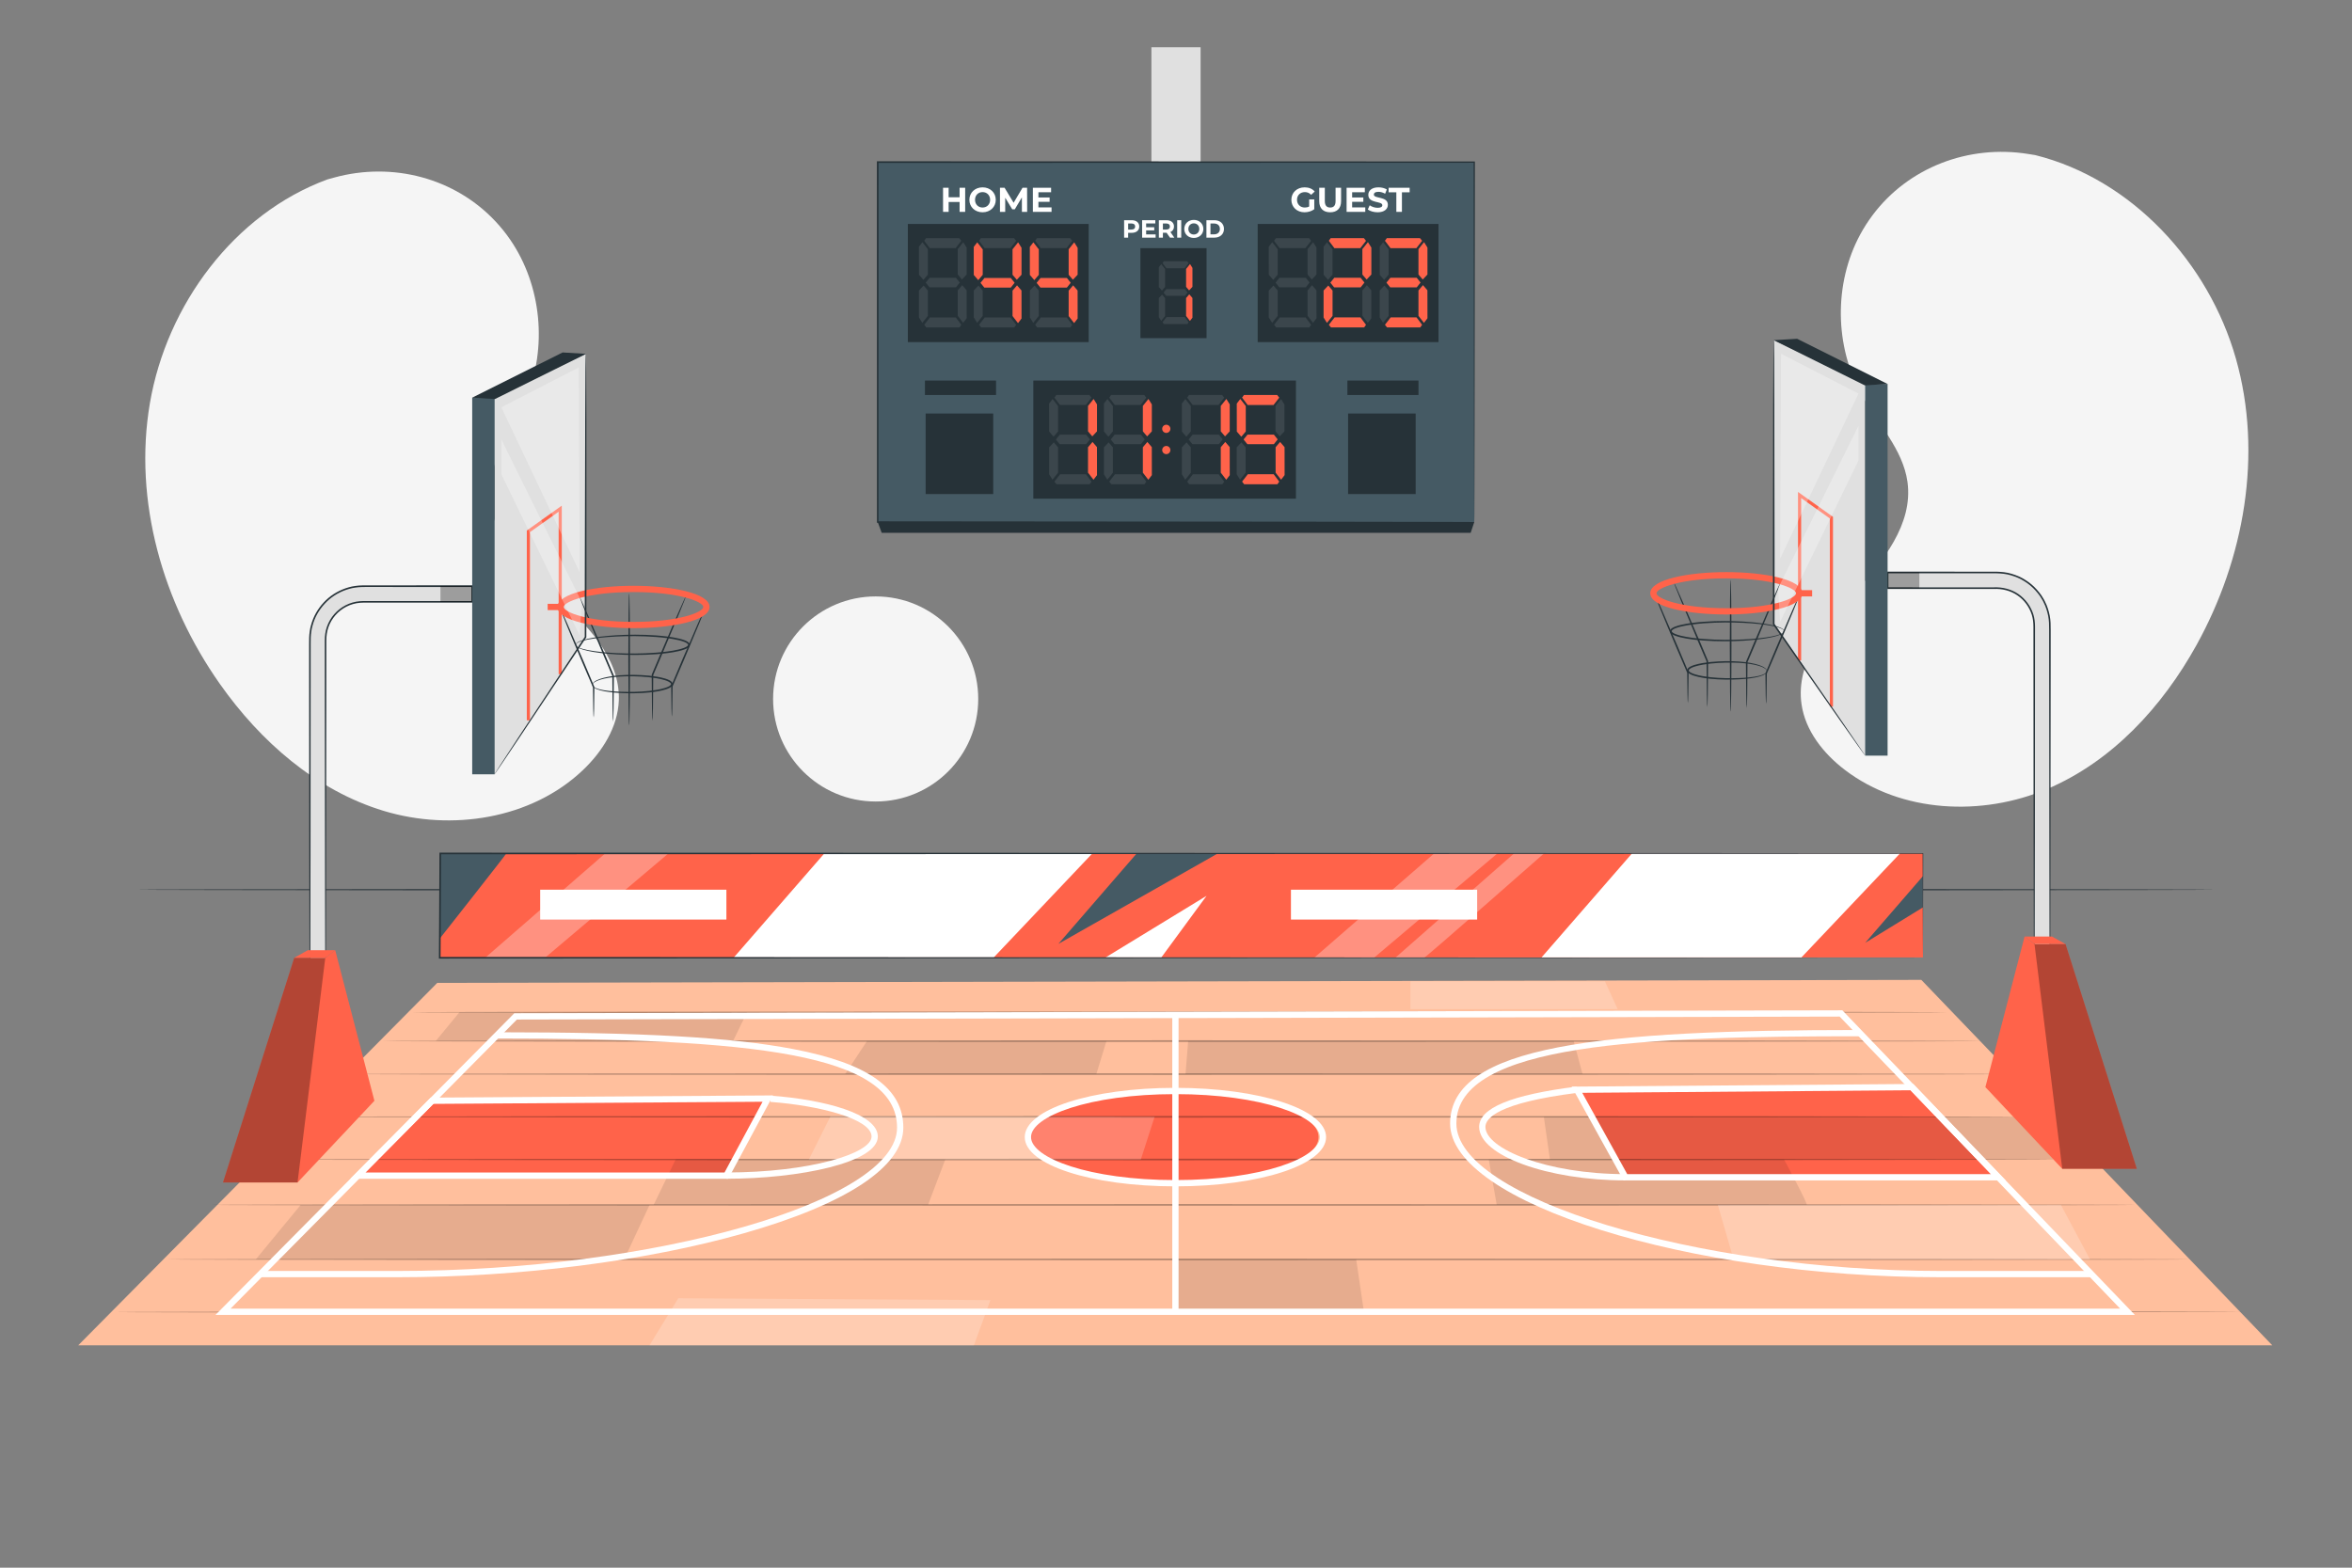 <svg xmlns="http://www.w3.org/2000/svg" viewBox="0 0 750 500"><rect x="0" y="0" width="750" height="500" fill="#808080" stroke="none"/><g id="freepik--background-simple--inject-79"><path d="M104.435,57.215l2.202-.602c18.563-5.073,38.486,.146,51.47,14.111,1.669,1.795,3.209,3.711,4.599,5.738,10.01,14.591,11.937,34.444,4.938,50.9-4.116,9.678-11.177,18.619-11.504,29.087-.425,13.624,10.524,24.442,20.634,33.444,10.11,9.001,21.039,19.855,20.555,33.478-.303,8.532-5.262,16.374-11.49,22.283-16.488,15.643-41.927,19.493-63.464,12.979-21.537-6.514-39.346-22.149-52.269-40.512-18.105-25.724-27.646-58.287-22.302-89.549,5.344-31.262,26.817-60.403,56.629-71.356Z" style="fill:#f5f5f5;"></path><path d="M649.015,49.472l-2.254-.362c-19-3.053-38.248,4.272-49.66,19.548-1.467,1.964-2.793,4.034-3.958,6.198-8.388,15.58-8.175,35.525,.547,51.136,5.13,9.181,13.109,17.313,14.556,27.686,1.883,13.5-7.843,25.43-16.93,35.463-9.087,10.033-18.789,21.997-16.847,35.489,1.216,8.45,6.987,15.715,13.813,20.922,18.07,13.785,43.775,14.885,64.489,6.099,20.714-8.786,36.744-26.24,47.624-45.883,15.242-27.517,21.237-60.915,12.572-91.424s-33.139-57.179-63.953-64.872Z" style="fill:#f5f5f5;"></path><circle cx="279.229" cy="222.928" r="32.705" style="fill:#f5f5f5;"></circle></g><g id="freepik--Floor--inject-79"><path d="M706.66,283.761c0,.144-148.501,.26-331.644,.26-183.206,0-331.675-.117-331.675-.26s148.469-.26,331.675-.26c183.143,0,331.644,.117,331.644,.26Z" style="fill:#263238;"></path></g><g id="freepik--Fence--inject-79"><g><rect x="140.222" y="272.204" width="472.962" height="33.16" style="fill:#FF634A;"></rect><rect x="172.253" y="283.761" width="59.379" height="9.521" style="fill:#fff;"></rect><rect x="411.652" y="283.761" width="59.379" height="9.521" style="fill:#fff;"></rect><polygon points="262.857 272.204 234.012 305.365 316.887 305.365 348.32 272.204 262.857 272.204" style="fill:#fff;"></polygon><polygon points="362.462 272.204 337.503 301.032 388.312 272.204 362.462 272.204" style="fill:#455a64;"></polygon><polygon points="352.548 305.365 384.743 285.715 370.325 305.365 352.548 305.365" style="fill:#fff;"></polygon><polygon points="520.402 272.204 491.557 305.365 574.432 305.365 605.865 272.204 520.402 272.204" style="fill:#fff;"></polygon><polygon points="613.184 279.43 594.767 300.703 613.184 289.4 613.184 279.43" style="fill:#455a64;"></polygon><g style="opacity:.3;"><polygon points="457.319 272.204 419.184 305.365 438.251 305.365 477.471 272.204 457.319 272.204" style="fill:#fff;"></polygon></g><g style="opacity:.3;"><polygon points="192.978 272.204 154.843 305.365 173.911 305.365 213.13 272.204 192.978 272.204" style="fill:#fff;"></polygon></g><g style="opacity:.3;"><path d="M482.796,272.204l-37.742,33.16h9.172c.474,0,38.109-33.16,38.109-33.16h-9.539Z" style="fill:#fff;"></path></g><path d="M161.453,272.204c.17,0-21.231,27.159-21.231,27.159v-27.159h21.231Z" style="fill:#455a64;"></path><path d="M613.184,305.47c-.002-.638-.031-11.271-.091-33.266l.091,.091c-70.173,.025-255.492,.092-472.787,.17l.26-.259-0,.064c-.06,11.374-.12,22.659-.176,33.202l-.26-.261c264.396,.145,470.203,.258,472.962,.26-2.758,.002-208.566,.115-472.962,.26l-.261,0,.001-.262c.056-10.542,.115-21.828,.175-33.202l0-.064,.001-.259,.259,0c217.294,.078,402.614,.144,472.787,.169l.091,0-0,.091c-.06,21.995-.089,32.628-.091,33.266Z" style="fill:#263238;"></path></g></g><g id="freepik--Score_board--inject-79"><g><rect x="367.157" y="15.075" width="15.685" height="56.357" style="fill:#e0e0e0;"></rect><g><g><g><rect x="279.888" y="51.706" width="190.223" height="114.801" style="fill:#455a64;"></rect><path d="M470.111,166.507s-.014-.709-.022-2.068c-.005-1.365-.013-3.38-.022-6.016-.012-5.28-.029-13.04-.051-22.997-.025-19.899-.062-48.575-.107-83.719l.203,.203c-51.404,.015-117.867,.036-190.208,.057h-.015l.26-.26c-.007,40.672-.013,79.483-.019,114.801l-.241-.241c55.788,.048,103.313,.089,136.9,.118,16.806,.028,30.124,.05,39.249,.065,4.561,.013,8.072,.023,10.452,.029,1.184,.006,2.084,.011,2.698,.014,.607,.005,.924,.014,.924,.014,0,0-.297,.01-.895,.014-.608,.003-1.499,.008-2.671,.014-2.369,.007-5.864,.017-10.403,.029-9.112,.015-22.411,.037-39.194,.065-33.626,.029-81.207,.07-137.06,.118l-.241,0-0-.242c-.006-35.318-.012-74.129-.019-114.801v-.26h.275c72.342,.022,138.804,.042,190.208,.057l.203,0-0,.203c-.045,35.197-.082,63.916-.107,83.845-.022,9.938-.04,17.683-.051,22.952-.01,2.619-.017,4.622-.022,5.979-.007,1.346-.022,2.026-.022,2.026Z" style="fill:#263238;"></path></g><g><path d="M307.772,59.884v7.69h-1.78v-3.153h-3.493v3.153h-1.78v-7.69h1.78v3.032h3.493v-3.032h1.78Z" style="fill:#fff;"></path><path d="M309.112,63.729c0-2.285,1.78-3.977,4.208-3.977,2.417,0,4.208,1.681,4.208,3.977s-1.791,3.977-4.208,3.977c-2.428,0-4.208-1.692-4.208-3.977Zm6.614,0c0-1.461-1.033-2.461-2.406-2.461-1.373,0-2.406,1-2.406,2.461,0,1.461,1.033,2.461,2.406,2.461,1.373,0,2.406-1,2.406-2.461Z" style="fill:#fff;"></path><path d="M325.866,67.575l-.011-4.614-2.263,3.801h-.802l-2.252-3.702v4.515h-1.67v-7.69h1.473l2.878,4.779,2.835-4.779h1.461l.022,7.69h-1.67Z" style="fill:#fff;"></path><path d="M335.314,66.146v1.428h-5.954v-7.69h5.811v1.428h-4.043v1.67h3.57v1.384h-3.57v1.78h4.186Z" style="fill:#fff;"></path></g><rect x="289.49" y="71.431" width="57.67" height="37.675" style="fill:#263238;"></rect><g style="opacity:.1;"><polygon points="307.138 102.971 308.251 101.517 308.239 92.591 306.825 90.952 305.403 92.628 305.403 100.728 307.138 102.971" style="fill:#fff;"></polygon><polygon points="307.172 77.24 308.247 78.968 308.247 87.55 306.753 89.141 305.403 87.55 305.403 79.45 307.172 77.24" style="fill:#fff;"></polygon><polygon points="294.14 77.24 293.027 78.695 293.039 87.621 294.453 89.26 295.875 87.584 295.875 79.484 294.14 77.24" style="fill:#fff;"></polygon><polygon points="294.106 102.971 293.03 101.244 293.03 92.662 294.525 91.07 295.875 92.662 295.875 100.762 294.106 102.971" style="fill:#fff;"></polygon><polygon points="295.19 90.145 296.444 88.602 304.833 88.602 306.043 90.121 304.833 91.64 296.396 91.64 295.19 90.145" style="fill:#fff;"></polygon><polygon points="294.718 103.583 296.537 101.243 304.776 101.243 306.542 103.593 305.953 104.427 295.387 104.427 294.718 103.583" style="fill:#fff;"></polygon><polygon points="306.542 76.807 304.722 79.147 296.484 79.147 294.718 76.797 295.307 75.964 305.873 75.964 306.542 76.807" style="fill:#fff;"></polygon><polygon points="324.621 102.971 325.734 101.517 325.722 92.591 324.308 90.952 322.886 92.628 322.886 100.728 324.621 102.971" style="fill:#fff;"></polygon><polygon points="324.655 77.24 325.73 78.968 325.73 87.55 324.236 89.141 322.886 87.55 322.886 79.45 324.655 77.24" style="fill:#fff;"></polygon><polygon points="311.623 77.24 310.51 78.695 310.522 87.621 311.936 89.26 313.358 87.584 313.358 79.484 311.623 77.24" style="fill:#fff;"></polygon><polygon points="311.589 102.971 310.513 101.244 310.513 92.662 312.008 91.07 313.358 92.662 313.358 100.762 311.589 102.971" style="fill:#fff;"></polygon><polygon points="312.673 90.145 313.927 88.602 322.316 88.602 323.526 90.121 322.316 91.64 313.878 91.64 312.673 90.145" style="fill:#fff;"></polygon><polygon points="312.201 103.583 314.02 101.243 322.259 101.243 324.025 103.593 323.436 104.427 312.87 104.427 312.201 103.583" style="fill:#fff;"></polygon><polygon points="324.025 76.807 322.205 79.147 313.967 79.147 312.201 76.797 312.79 75.964 323.355 75.964 324.025 76.807" style="fill:#fff;"></polygon><polygon points="342.51 102.971 343.623 101.517 343.611 92.591 342.197 90.952 340.775 92.628 340.775 100.728 342.51 102.971" style="fill:#fff;"></polygon><polygon points="342.544 77.24 343.619 78.968 343.619 87.55 342.125 89.141 340.775 87.55 340.775 79.45 342.544 77.24" style="fill:#fff;"></polygon><polygon points="329.512 77.24 328.399 78.695 328.411 87.621 329.825 89.26 331.247 87.584 331.247 79.484 329.512 77.24" style="fill:#fff;"></polygon><polygon points="329.478 102.971 328.402 101.244 328.402 92.662 329.897 91.07 331.247 92.662 331.247 100.762 329.478 102.971" style="fill:#fff;"></polygon><polygon points="330.562 90.145 331.816 88.602 340.205 88.602 341.415 90.121 340.205 91.64 331.768 91.64 330.562 90.145" style="fill:#fff;"></polygon><polygon points="330.09 103.583 331.909 101.243 340.148 101.243 341.914 103.593 341.325 104.427 330.759 104.427 330.09 103.583" style="fill:#fff;"></polygon><polygon points="341.914 76.807 340.094 79.147 331.856 79.147 330.09 76.797 330.679 75.964 341.244 75.964 341.914 76.807" style="fill:#fff;"></polygon></g><g><path d="M417.467,63.608h1.626v3.12c-.846,.638-2.011,.978-3.109,.978-2.417,0-4.196-1.659-4.196-3.977s1.779-3.977,4.229-3.977c1.352,0,2.472,.461,3.219,1.33l-1.143,1.055c-.56-.594-1.208-.868-1.988-.868-1.494,0-2.516,1-2.516,2.461,0,1.44,1.022,2.461,2.494,2.461,.482,0,.934-.088,1.384-.33v-2.252Z" style="fill:#fff;"></path><path d="M420.675,64.191v-4.307h1.78v4.241c0,1.461,.637,2.066,1.714,2.066,1.088,0,1.714-.605,1.714-2.066v-4.241h1.758v4.307c0,2.263-1.297,3.516-3.483,3.516-2.186,0-3.482-1.252-3.482-3.516Z" style="fill:#fff;"></path><path d="M435.353,66.146v1.428h-5.954v-7.69h5.811v1.428h-4.043v1.67h3.57v1.384h-3.57v1.78h4.186Z" style="fill:#fff;"></path><path d="M436.166,66.816l.605-1.34c.647,.472,1.614,.802,2.538,.802,1.055,0,1.482-.351,1.482-.824,0-1.439-4.471-.45-4.471-3.307,0-1.308,1.055-2.395,3.24-2.395,.967,0,1.956,.231,2.67,.681l-.549,1.352c-.715-.407-1.451-.605-2.132-.605-1.055,0-1.461,.396-1.461,.879,0,1.417,4.472,.439,4.472,3.263,0,1.286-1.066,2.384-3.264,2.384-1.219,0-2.449-.363-3.131-.89Z" style="fill:#fff;"></path><path d="M445.262,61.334h-2.461v-1.45h6.702v1.45h-2.461v6.24h-1.78v-6.24Z" style="fill:#fff;"></path></g><g><path d="M363.281,72.251c0,1.24-.93,2.011-2.417,2.011h-1.121v1.534h-1.288v-5.565h2.409c1.486,0,2.417,.771,2.417,2.019Zm-1.304,0c0-.612-.398-.97-1.185-.97h-1.049v1.932h1.049c.787,0,1.185-.358,1.185-.962Z" style="fill:#fff;"></path><path d="M368.507,74.763v1.034h-4.309v-5.565h4.206v1.034h-2.925v1.208h2.583v1.002h-2.583v1.288h3.029Z" style="fill:#fff;"></path><path d="M373.08,75.796l-1.073-1.55h-1.185v1.55h-1.287v-5.565h2.408c1.487,0,2.417,.771,2.417,2.019,0,.835-.421,1.447-1.145,1.757l1.248,1.789h-1.384Zm-1.208-4.516h-1.05v1.94h1.05c.787,0,1.185-.366,1.185-.97,0-.612-.398-.97-1.185-.97Z" style="fill:#fff;"></path><path d="M375.38,70.231h1.287v5.565h-1.287v-5.565Z" style="fill:#fff;"></path><path d="M377.638,73.014c0-1.654,1.288-2.878,3.045-2.878,1.749,0,3.045,1.216,3.045,2.878,0,1.661-1.296,2.877-3.045,2.877-1.757,0-3.045-1.224-3.045-2.877Zm4.786,0c0-1.058-.747-1.781-1.741-1.781-.993,0-1.74,.723-1.74,1.781,0,1.057,.747,1.781,1.74,1.781,.994,0,1.741-.724,1.741-1.781Z" style="fill:#fff;"></path><path d="M384.702,70.231h2.527c1.821,0,3.069,1.097,3.069,2.783,0,1.685-1.248,2.782-3.069,2.782h-2.527v-5.565Zm2.464,4.508c1.105,0,1.829-.66,1.829-1.725,0-1.065-.724-1.725-1.829-1.725h-1.177v3.45h1.177Z" style="fill:#fff;"></path></g><rect x="401.042" y="71.431" width="57.67" height="37.675" style="fill:#263238;"></rect><g style="opacity:.1;"><polygon points="418.691 102.971 419.804 101.517 419.791 92.591 418.378 90.952 416.955 92.628 416.955 100.728 418.691 102.971" style="fill:#fff;"></polygon><polygon points="418.725 77.24 419.8 78.968 419.8 87.55 418.305 89.141 416.955 87.55 416.955 79.45 418.725 77.24" style="fill:#fff;"></polygon><polygon points="405.692 77.24 404.579 78.695 404.592 87.621 406.005 89.26 407.428 87.584 407.428 79.484 405.692 77.24" style="fill:#fff;"></polygon><polygon points="405.658 102.971 404.583 101.244 404.583 92.662 406.078 91.07 407.428 92.662 407.428 100.762 405.658 102.971" style="fill:#fff;"></polygon><polygon points="406.743 90.145 407.996 88.602 416.386 88.602 417.595 90.121 416.386 91.64 407.948 91.64 406.743 90.145" style="fill:#fff;"></polygon><polygon points="406.27 103.583 408.09 101.243 416.328 101.243 418.094 103.593 417.505 104.427 406.94 104.427 406.27 103.583" style="fill:#fff;"></polygon><polygon points="418.094 76.807 416.275 79.147 408.036 79.147 406.27 76.797 406.859 75.964 417.425 75.964 418.094 76.807" style="fill:#fff;"></polygon><polygon points="436.174 102.971 437.287 101.517 437.274 92.591 435.861 90.952 434.438 92.628 434.438 100.728 436.174 102.971" style="fill:#fff;"></polygon><polygon points="436.208 77.24 437.283 78.968 437.283 87.55 435.788 89.141 434.438 87.55 434.438 79.45 436.208 77.24" style="fill:#fff;"></polygon><polygon points="423.175 77.24 422.062 78.695 422.074 87.621 423.488 89.26 424.91 87.584 424.91 79.484 423.175 77.24" style="fill:#fff;"></polygon><polygon points="423.141 102.971 422.066 101.244 422.066 92.662 423.56 91.07 424.91 92.662 424.91 100.762 423.141 102.971" style="fill:#fff;"></polygon><polygon points="424.226 90.145 425.479 88.602 433.869 88.602 435.078 90.121 433.869 91.64 425.431 91.64 424.226 90.145" style="fill:#fff;"></polygon><polygon points="423.753 103.583 425.573 101.243 433.811 101.243 435.577 103.593 434.988 104.427 424.423 104.427 423.753 103.583" style="fill:#fff;"></polygon><polygon points="435.577 76.807 433.758 79.147 425.519 79.147 423.753 76.797 424.342 75.964 434.908 75.964 435.577 76.807" style="fill:#fff;"></polygon><polygon points="454.063 102.971 455.176 101.517 455.163 92.591 453.75 90.952 452.327 92.628 452.327 100.728 454.063 102.971" style="fill:#fff;"></polygon><polygon points="454.097 77.24 455.172 78.968 455.172 87.55 453.677 89.141 452.327 87.55 452.327 79.45 454.097 77.24" style="fill:#fff;"></polygon><polygon points="441.064 77.24 439.951 78.695 439.964 87.621 441.377 89.26 442.8 87.584 442.8 79.484 441.064 77.24" style="fill:#fff;"></polygon><polygon points="441.03 102.971 439.955 101.244 439.955 92.662 441.45 91.07 442.8 92.662 442.8 100.762 441.03 102.971" style="fill:#fff;"></polygon><polygon points="442.115 90.145 443.368 88.602 451.758 88.602 452.967 90.121 451.758 91.64 443.32 91.64 442.115 90.145" style="fill:#fff;"></polygon><polygon points="441.642 103.583 443.462 101.243 451.7 101.243 453.466 103.593 452.877 104.427 442.312 104.427 441.642 103.583" style="fill:#fff;"></polygon><polygon points="453.466 76.807 451.647 79.147 443.408 79.147 441.642 76.797 442.231 75.964 452.797 75.964 453.466 76.807" style="fill:#fff;"></polygon></g><g><rect x="329.502" y="121.378" width="83.745" height="37.675" style="fill:#263238;"></rect><g style="opacity:.1;"><polygon points="348.651 152.992 349.763 151.537 349.751 142.612 348.337 140.972 346.915 142.649 346.915 150.749 348.651 152.992" style="fill:#fff;"></polygon><polygon points="348.684 127.261 349.76 128.988 349.76 137.571 348.265 139.162 346.915 137.571 346.915 129.471 348.684 127.261" style="fill:#fff;"></polygon><polygon points="335.652 127.261 334.539 128.715 334.551 137.641 335.965 139.28 337.387 137.604 337.387 129.504 335.652 127.261" style="fill:#fff;"></polygon><polygon points="335.618 152.992 334.543 151.264 334.543 142.682 336.037 141.091 337.387 142.682 337.387 150.782 335.618 152.992" style="fill:#fff;"></polygon><polygon points="336.703 140.166 337.956 138.623 346.345 138.623 347.555 140.142 346.345 141.66 337.908 141.66 336.703 140.166" style="fill:#fff;"></polygon><polygon points="336.23 153.603 338.05 151.264 346.288 151.264 348.054 153.613 347.465 154.447 336.899 154.447 336.23 153.603" style="fill:#fff;"></polygon><polygon points="348.054 126.828 346.235 129.167 337.996 129.167 336.23 126.818 336.819 125.984 347.385 125.984 348.054 126.828" style="fill:#fff;"></polygon><polygon points="366.133 152.992 367.246 151.537 367.234 142.612 365.82 140.972 364.398 142.649 364.398 150.749 366.133 152.992" style="fill:#fff;"></polygon><polygon points="366.167 127.261 367.243 128.988 367.243 137.571 365.748 139.162 364.398 137.571 364.398 129.471 366.167 127.261" style="fill:#fff;"></polygon><polygon points="353.135 127.261 352.022 128.715 352.034 137.641 353.448 139.28 354.87 137.604 354.87 129.504 353.135 127.261" style="fill:#fff;"></polygon><polygon points="353.101 152.992 352.026 151.264 352.026 142.682 353.52 141.091 354.87 142.682 354.87 150.782 353.101 152.992" style="fill:#fff;"></polygon><polygon points="354.185 140.166 355.439 138.623 363.828 138.623 365.038 140.142 363.828 141.66 355.391 141.66 354.185 140.166" style="fill:#fff;"></polygon><polygon points="353.713 153.603 355.533 151.264 363.771 151.264 365.537 153.613 364.948 154.447 354.382 154.447 353.713 153.603" style="fill:#fff;"></polygon><polygon points="365.537 126.828 363.718 129.167 355.479 129.167 353.713 126.818 354.302 125.984 364.868 125.984 365.537 126.828" style="fill:#fff;"></polygon></g><g style="opacity:.1;"><polygon points="390.981 152.992 392.094 151.537 392.082 142.612 390.668 140.972 389.246 142.649 389.246 150.749 390.981 152.992" style="fill:#fff;"></polygon><polygon points="391.015 127.261 392.09 128.988 392.09 137.571 390.596 139.162 389.246 137.571 389.246 129.471 391.015 127.261" style="fill:#fff;"></polygon><polygon points="377.982 127.261 376.87 128.715 376.882 137.641 378.296 139.28 379.718 137.604 379.718 129.504 377.982 127.261" style="fill:#fff;"></polygon><polygon points="377.949 152.992 376.873 151.264 376.873 142.682 378.368 141.091 379.718 142.682 379.718 150.782 377.949 152.992" style="fill:#fff;"></polygon><polygon points="379.033 140.166 380.287 138.623 388.676 138.623 389.886 140.142 388.676 141.66 380.238 141.66 379.033 140.166" style="fill:#fff;"></polygon><polygon points="378.561 153.603 380.38 151.264 388.619 151.264 390.385 153.613 389.796 154.447 379.23 154.447 378.561 153.603" style="fill:#fff;"></polygon><polygon points="390.385 126.828 388.565 129.167 380.327 129.167 378.561 126.818 379.15 125.984 389.715 125.984 390.385 126.828" style="fill:#fff;"></polygon><polygon points="408.464 152.992 409.577 151.537 409.564 142.612 408.151 140.972 406.728 142.649 406.728 150.749 408.464 152.992" style="fill:#fff;"></polygon><polygon points="408.498 127.261 409.573 128.988 409.573 137.571 408.078 139.162 406.728 137.571 406.728 129.471 408.498 127.261" style="fill:#fff;"></polygon><polygon points="395.465 127.261 394.352 128.715 394.365 137.641 395.778 139.28 397.201 137.604 397.201 129.504 395.465 127.261" style="fill:#fff;"></polygon><polygon points="395.431 152.992 394.356 151.264 394.356 142.682 395.851 141.091 397.201 142.682 397.201 150.782 395.431 152.992" style="fill:#fff;"></polygon><polygon points="396.516 140.166 397.77 138.623 406.159 138.623 407.368 140.142 406.159 141.66 397.721 141.66 396.516 140.166" style="fill:#fff;"></polygon><polygon points="396.044 153.603 397.863 151.264 406.102 151.264 407.867 153.613 407.278 154.447 396.713 154.447 396.044 153.603" style="fill:#fff;"></polygon><polygon points="407.867 126.828 406.048 129.167 397.809 129.167 396.044 126.818 396.632 125.984 407.198 125.984 407.867 126.828" style="fill:#fff;"></polygon></g><path d="M373.209,136.769c0,.722-.585,1.307-1.307,1.307s-1.307-.585-1.307-1.307,.585-1.307,1.307-1.307,1.307,.585,1.307,1.307Z" style="fill:#FF634A;"></path><path d="M373.209,143.539c0,.722-.585,1.307-1.307,1.307s-1.307-.585-1.307-1.307,.585-1.307,1.307-1.307,1.307,.585,1.307,1.307Z" style="fill:#FF634A;"></path></g><rect x="429.652" y="121.378" width="22.675" height="4.606" style="fill:#263238;"></rect><rect x="429.877" y="131.889" width="21.549" height="25.686" style="fill:#263238;"></rect><rect x="294.94" y="121.378" width="22.675" height="4.606" style="fill:#263238;"></rect><rect x="295.166" y="131.889" width="21.549" height="25.686" style="fill:#263238;"></rect><rect x="363.659" y="79.147" width="21.089" height="28.706" style="fill:#263238;"></rect><g style="opacity:.1;"><polygon points="379.451 102.343 380.235 101.319 380.226 95.033 379.231 93.879 378.229 95.059 378.229 100.763 379.451 102.343" style="fill:#fff;"></polygon><polygon points="379.475 84.223 380.232 85.44 380.232 91.483 379.18 92.604 378.229 91.483 378.229 85.779 379.475 84.223" style="fill:#fff;"></polygon><polygon points="370.298 84.223 369.514 85.248 369.523 91.533 370.518 92.687 371.52 91.507 371.52 85.803 370.298 84.223" style="fill:#fff;"></polygon><polygon points="370.274 102.343 369.517 101.126 369.517 95.083 370.569 93.962 371.52 95.083 371.52 100.787 370.274 102.343" style="fill:#fff;"></polygon><polygon points="371.038 93.311 371.92 92.224 377.828 92.224 378.68 93.294 377.828 94.363 371.886 94.363 371.038 93.311" style="fill:#fff;"></polygon><polygon points="370.705 102.773 371.986 101.126 377.788 101.126 379.031 102.78 378.617 103.368 371.176 103.368 370.705 102.773" style="fill:#fff;"></polygon><polygon points="379.031 83.918 377.75 85.566 371.949 85.566 370.705 83.911 371.12 83.324 378.56 83.324 379.031 83.918" style="fill:#fff;"></polygon></g><g><polygon points="324.621 103.045 325.734 101.591 325.722 92.665 324.308 91.026 322.886 92.702 322.886 100.802 324.621 103.045" style="fill:#FF634A;"></polygon><polygon points="324.655 77.314 325.73 79.042 325.73 87.624 324.236 89.215 322.886 87.624 322.886 79.524 324.655 77.314" style="fill:#FF634A;"></polygon><polygon points="311.623 77.314 310.51 78.769 310.522 87.694 311.936 89.334 313.358 87.657 313.358 79.558 311.623 77.314" style="fill:#FF634A;"></polygon><polygon points="312.673 90.219 313.927 88.676 322.316 88.676 323.526 90.195 322.316 91.714 313.878 91.714 312.673 90.219" style="fill:#FF634A;"></polygon><polygon points="342.51 103.045 343.623 101.591 343.611 92.665 342.197 91.026 340.775 92.702 340.775 100.802 342.51 103.045" style="fill:#FF634A;"></polygon><polygon points="342.544 77.314 343.619 79.042 343.619 87.624 342.125 89.215 340.775 87.624 340.775 79.524 342.544 77.314" style="fill:#FF634A;"></polygon><polygon points="329.512 77.314 328.399 78.769 328.411 87.694 329.825 89.334 331.247 87.657 331.247 79.558 329.512 77.314" style="fill:#FF634A;"></polygon><polygon points="330.562 90.219 331.816 88.676 340.205 88.676 341.415 90.195 340.205 91.714 331.768 91.714 330.562 90.219" style="fill:#FF634A;"></polygon></g><g><polygon points="436.208 77.24 437.283 78.968 437.283 87.55 435.788 89.141 434.438 87.55 434.438 79.45 436.208 77.24" style="fill:#FF634A;"></polygon><polygon points="423.141 102.971 422.066 101.244 422.066 92.662 423.56 91.07 424.91 92.662 424.91 100.762 423.141 102.971" style="fill:#FF634A;"></polygon><polygon points="424.226 90.145 425.479 88.602 433.869 88.602 435.078 90.121 433.869 91.64 425.431 91.64 424.226 90.145" style="fill:#FF634A;"></polygon><polygon points="423.753 103.583 425.573 101.243 433.811 101.243 435.577 103.593 434.988 104.427 424.423 104.427 423.753 103.583" style="fill:#FF634A;"></polygon><polygon points="435.577 76.807 433.758 79.147 425.519 79.147 423.753 76.797 424.342 75.964 434.908 75.964 435.577 76.807" style="fill:#FF634A;"></polygon><polygon points="454.063 102.971 455.176 101.517 455.163 92.591 453.75 90.952 452.327 92.628 452.327 100.728 454.063 102.971" style="fill:#FF634A;"></polygon><polygon points="454.097 77.24 455.172 78.968 455.172 87.55 453.677 89.141 452.327 87.55 452.327 79.45 454.097 77.24" style="fill:#FF634A;"></polygon><polygon points="442.115 90.145 443.368 88.602 451.758 88.602 452.967 90.121 451.758 91.64 443.32 91.64 442.115 90.145" style="fill:#FF634A;"></polygon><polygon points="441.642 103.583 443.462 101.243 451.7 101.243 453.466 103.593 452.877 104.427 442.312 104.427 441.642 103.583" style="fill:#FF634A;"></polygon><polygon points="453.466 76.807 451.647 79.147 443.408 79.147 441.642 76.797 442.231 75.964 452.797 75.964 453.466 76.807" style="fill:#FF634A;"></polygon></g><g><polygon points="379.451 102.343 380.235 101.319 380.226 95.033 379.231 93.879 378.229 95.059 378.229 100.763 379.451 102.343" style="fill:#FF634A;"></polygon><polygon points="379.475 84.223 380.232 85.44 380.232 91.483 379.18 92.604 378.229 91.483 378.229 85.779 379.475 84.223" style="fill:#FF634A;"></polygon></g><g><polygon points="348.698 152.992 349.811 151.537 349.799 142.612 348.385 140.972 346.963 142.649 346.963 150.749 348.698 152.992" style="fill:#FF634A;"></polygon><polygon points="348.732 127.261 349.808 128.988 349.808 137.571 348.313 139.162 346.963 137.571 346.963 129.471 348.732 127.261" style="fill:#FF634A;"></polygon><polygon points="366.181 152.992 367.294 151.537 367.282 142.612 365.868 140.972 364.446 142.649 364.446 150.749 366.181 152.992" style="fill:#FF634A;"></polygon><polygon points="366.215 127.261 367.29 128.988 367.29 137.571 365.796 139.162 364.446 137.571 364.446 129.471 366.215 127.261" style="fill:#FF634A;"></polygon><polygon points="391.029 152.992 392.142 151.537 392.129 142.612 390.716 140.972 389.293 142.649 389.293 150.749 391.029 152.992" style="fill:#FF634A;"></polygon><polygon points="391.063 127.261 392.138 128.988 392.138 137.571 390.643 139.162 389.293 137.571 389.293 129.471 391.063 127.261" style="fill:#FF634A;"></polygon><polygon points="408.512 152.992 409.625 151.537 409.612 142.612 408.199 140.972 406.776 142.649 406.776 150.749 408.512 152.992" style="fill:#FF634A;"></polygon><polygon points="395.513 127.261 394.4 128.715 394.412 137.641 395.826 139.28 397.249 137.604 397.249 129.504 395.513 127.261" style="fill:#FF634A;"></polygon><polygon points="396.564 140.166 397.817 138.623 406.207 138.623 407.416 140.142 406.207 141.66 397.769 141.66 396.564 140.166" style="fill:#FF634A;"></polygon><polygon points="396.091 153.603 397.911 151.264 406.149 151.264 407.915 153.613 407.326 154.447 396.761 154.447 396.091 153.603" style="fill:#FF634A;"></polygon><polygon points="407.915 126.828 406.096 129.167 397.857 129.167 396.091 126.818 396.68 125.984 407.246 125.984 407.915 126.828" style="fill:#FF634A;"></polygon></g></g><polygon points="468.963 169.942 281.155 169.942 279.888 166.507 470.111 166.507 468.963 169.942" style="fill:#263238;"></polygon></g></g></g><g id="freepik--Court--inject-79"><g><polygon points="24.943 429.082 139.423 313.49 612.666 312.522 724.586 429.082 24.943 429.082" style="fill:#ffbf9d;"></polygon><ellipse cx="374.49" cy="362.669" rx="45.954" ry="14.708" style="fill:#FF634A;"></ellipse><polygon points="231.632 374.953 114.121 374.953 137.767 351.077 244.845 350.384 231.632 374.953" style="fill:#FF634A;"></polygon><polygon points="637.224 375.479 518.303 375.479 502.852 347.557 609.678 346.725 637.224 375.479" style="fill:#FF634A;"></polygon><g><g style="opacity:.3;"><path d="M715.118,418.389c0,.144-151.902,.281-339.24,.307-187.403,.025-339.272-.07-339.272-.214s151.87-.281,339.272-.307c187.337-.026,339.24,.07,339.24,.214Z"></path></g><g style="opacity:.3;"><path d="M699.071,401.676c0,.144-144.652,.26-323.048,.26-178.458,0-323.079-.117-323.079-.26s144.621-.26,323.079-.26c178.396,0,323.048,.117,323.048,.26Z"></path></g><g style="opacity:.3;"><path d="M681.381,384.284c0,.144-137.524,.261-307.129,.261-169.664,0-307.159-.117-307.159-.261,0-.144,137.494-.26,307.159-.26,169.605,0,307.129,.117,307.129,.26Z"></path></g><g style="opacity:.3;"><path d="M654.828,369.812c0,.144-127.763,.26-285.331,.26-157.623,0-285.359-.117-285.359-.26s127.736-.26,285.359-.26c157.568,0,285.331,.117,285.331,.26Z"></path></g><g style="opacity:.3;"><path d="M642.806,356.192c0,.144-121.87,.26-272.168,.26-150.351,0-272.195-.117-272.195-.26s121.844-.26,272.195-.26c150.299,0,272.168,.117,272.168,.26Z"></path></g><g style="opacity:.3;"><path d="M640.508,342.572c0,.144-117.993,.26-263.51,.26-145.568,0-263.536-.117-263.536-.26s117.968-.26,263.536-.26c145.518,0,263.51,.117,263.51,.26Z"></path></g><g style="opacity:.3;"><path d="M632.213,332.046c0,.144-114.261,.261-255.176,.261-140.964,0-255.2-.117-255.2-.261,0-.144,114.236-.26,255.2-.26,140.915,0,255.176,.117,255.176,.26Z"></path></g><g style="opacity:.3;"><path d="M621.052,322.865c0,.144-109.643,.26-244.863,.26-135.267,0-244.887-.117-244.887-.26s109.62-.26,244.887-.26c135.22,0,244.863,.117,244.863,.26Z"></path></g><g style="opacity:.1;"><polygon points="81.561 401.676 95.889 384.284 207.145 384.284 199.025 401.676 81.561 401.676"></polygon></g><g style="opacity:.1;"><polygon points="208.428 384.284 215.444 369.812 257.925 369.812 301.43 369.812 295.933 384.284 208.428 384.284"></polygon></g><g style="opacity:.2;"><polygon points="264.836 356.011 368.18 356.192 363.783 369.812 257.925 369.812 264.836 356.011" style="fill:#fff;"></polygon></g><g style="opacity:.1;"><polygon points="378.042 342.572 378.879 332.047 501.809 332.047 504.641 342.572 378.042 342.572"></polygon></g><g style="opacity:.1;"><polygon points="494.243 369.812 492.292 356.192 642.806 356.192 654.828 369.812 494.243 369.812"></polygon></g><g style="opacity:.2;"><polygon points="552.795 401.676 547.779 384.284 657.165 384.284 666.468 401.676 552.795 401.676" style="fill:#fff;"></polygon></g><g style="opacity:.1;"><polygon points="138.926 332.047 233.75 332.047 238.201 322.865 146.491 322.865 138.926 332.047"></polygon></g><g style="opacity:.1;"><polygon points="269.5 342.572 276.465 332.047 352.824 332.047 349.59 342.572 269.5 342.572"></polygon></g><g style="opacity:.1;"><polygon points="435.028 419.067 432.457 401.676 375.438 401.676 374.27 419.067 435.028 419.067"></polygon></g><g style="opacity:.1;"><path d="M477.273,384.284l-2.545-14.472h94.161s7.847,14.472,7.21,14.472h-98.826Z"></path></g></g><g style="opacity:.2;"><polygon points="207.11 429.082 216.294 414.061 315.82 414.66 310.558 429.082 207.11 429.082" style="fill:#fff;"></polygon></g><g style="opacity:.2;"><polygon points="449.746 321.861 449.746 313.004 511.774 313.004 515.846 321.861 449.746 321.861" style="fill:#fff;"></polygon></g><g><path d="M680.772,419.389H68.706l95.288-96.215,423.481-.948,.297,.309,93,96.855Zm-607.27-2H676.079l-89.453-93.161-421.796,.944-91.328,92.217Z" style="fill:#fff;"></path><path d="M126.791,407.364h-43.777v-2h43.777c81.862,0,159.259-22.216,159.259-45.714,0-23.768-46.8-28.419-127.637-28.419v-2c46.563,0,74.817,1.6,94.474,5.349,23.99,4.576,35.163,12.542,35.163,25.07,0,12.4-18.062,24.368-50.859,33.697-31.316,8.907-71.555,14.017-110.4,14.017Z" style="fill:#fff;"></path><path d="M666.879,407.364h-47.935c-80.462,0-156.535-23.825-156.535-49.025,0-24.949,47.913-29.83,130.674-29.83v2c-67.809,0-128.674,2.129-128.674,27.83,0,23.732,76.546,47.025,154.535,47.025h47.935v2Z" style="fill:#fff;"></path><path d="M639.567,376.479h-121.855l-16.551-29.909,108.94-.848,29.465,30.757Zm-120.675-2h115.989l-25.627-26.751-104.714,.816,14.351,25.934Z" style="fill:#fff;"></path><path d="M232.23,375.953H111.723l25.624-25.873,.414-.003,108.764-.704-14.295,26.58Zm-115.711-2h114.516l12.132-22.559-104.98,.68-21.668,21.879Z" style="fill:#fff;"></path><path d="M231.632,375.953v-2c26.493,0,46.288-6.052,46.288-11.463,0-5.621-16.619-9.887-32.255-11.047l.147-1.994c16.978,1.259,34.108,5.779,34.108,13.041,0,8.316-25.065,13.463-48.288,13.463Z" style="fill:#fff;"></path><path d="M518.302,376.479c-24.843,0-46.634-7.973-46.634-17.061,0-6.019,10.159-10.224,31.058-12.852l.25,1.984c-25.5,3.208-29.308,8.187-29.308,10.868,0,6.965,19.497,15.062,44.634,15.062v2Z" style="fill:#fff;"></path><rect x="373.814" y="322.904" width="2" height="95.808" style="fill:#fff;"></rect><path d="M374.814,378.376c-26.94,0-48.043-6.899-48.043-15.707,0-8.809,21.103-15.708,48.043-15.708s48.044,6.899,48.044,15.708c0,8.808-21.104,15.707-48.044,15.707Zm0-29.415c-27.542,0-46.043,7.088-46.043,13.708,0,6.619,18.501,13.707,46.043,13.707s46.044-7.088,46.044-13.707c0-6.62-18.501-13.708-46.044-13.708Z" style="fill:#fff;"></path></g></g></g><g id="freepik--Basketball_hoops--inject-79"><g><g><g><path d="M653.672,333.957h-5V199.529c0-6.583-5.356-11.94-11.939-11.94h-34.822v-5h34.822c9.341,0,16.939,7.599,16.939,16.94v134.428Z" style="fill:#e0e0e0;"></path><path d="M653.672,333.957s-.013-.355-.019-1.029c-.004-.684-.011-1.68-.019-2.982-.009-2.625-.022-6.475-.039-11.431-.021-9.918-.051-24.25-.088-41.963-.021-17.7-.046-38.776-.074-62.186-.002-2.926-.004-5.888-.005-8.884-.001-1.498-.002-3.005-.002-4.52,.006-1.522-.012-3.021-.299-4.511-.306-1.475-.736-2.949-1.448-4.303-.302-.703-.754-1.328-1.144-1.988-.468-.608-.894-1.252-1.439-1.801-1.017-1.16-2.231-2.151-3.549-2.973-1.304-.855-2.768-1.452-4.269-1.898-3.022-.917-6.277-.582-9.519-.644-3.244,.001-6.514,.001-9.808,.002-6.589,.001-13.274,.001-20.041,.002l.26-.26v1.065c0,1.342,0,2.681-0,3.934l-.26-.26c11.537,.002,22.829,.003,33.794,.005,2.753-.144,5.614,.554,7.886,2.122,2.278,1.561,3.969,3.887,4.787,6.472,.403,1.295,.54,2.661,.543,3.987-.001,1.316-.001,2.626-.002,3.929-.001,2.607-.002,5.191-.004,7.748-.016,20.46-.03,39.288-.043,55.829-.071,33.049-.123,56.947-.144,66.537l-.057-.057c1.67,.015,2.911,.026,3.748,.033,.831,.01,1.252,.024,1.252,.024,0,0-.393,.014-1.219,.024-.844,.007-2.096,.018-3.781,.033l-.057,0-0-.057c-.021-9.589-.072-33.487-.144-66.537-.013-16.542-.027-35.369-.043-55.829-.001-2.558-.002-5.141-.004-7.748-.001-1.304-.001-2.614-.002-3.929-.005-1.303-.136-2.59-.523-3.838-.787-2.477-2.409-4.707-4.595-6.202-2.199-1.501-4.876-2.168-7.601-2.029-10.966,.002-22.258,.003-33.794,.005l-.26,0v-.261c-0-1.253-0-2.592-0-3.934v-1.326h.261c6.766,.001,13.452,.001,20.041,.002,3.294,.001,6.564,.001,9.808,.002,1.622,0,3.237,.001,4.845,.001,1.624,.051,3.263,.182,4.813,.666,1.547,.46,3.056,1.078,4.398,1.958,1.358,.849,2.606,1.871,3.654,3.065,.56,.567,1,1.229,1.48,1.856,.402,.679,.866,1.324,1.177,2.048,.732,1.395,1.174,2.914,1.488,4.433,.295,1.528,.311,3.098,.303,4.606-.001,1.519-.002,3.03-.002,4.532-.002,3.004-.004,5.974-.005,8.907-.028,23.456-.053,44.573-.074,62.308-.037,17.7-.067,32.022-.088,41.932-.017,4.93-.03,8.761-.039,11.372-.008,1.287-.015,2.271-.019,2.947-.006,.662-.019,.991-.019,.991Z" style="fill:#263238;"></path></g><g style="opacity:.3;"><rect x="601.911" y="182.532" width="10.124" height="5.106"></rect></g><g><polygon points="565.713 198.841 594.751 241.005 594.751 122.468 565.713 108.545 565.713 198.841" style="fill:#e0e0e0;"></polygon><rect x="594.751" y="122.468" width="7.16" height="118.538" style="fill:#455a64;"></rect><polygon points="565.606 108.492 573.079 108.051 601.911 122.468 594.644 122.908 565.606 108.492" style="fill:#263238;"></polygon><polygon points="584.496 225.387 583.496 225.387 583.496 165.357 574.345 158.844 574.345 210.649 573.345 210.649 573.345 156.904 584.496 164.841 584.496 225.387" style="fill:#FF634A;"></polygon><g><path d="M551.862,226.974c-.144,0-.261-9.417-.261-21.032,0-11.618,.117-21.034,.261-21.034,.144,0,.26,9.415,.26,21.034,0,11.614-.117,21.032-.26,21.032Z" style="fill:#263238;"></path><path d="M544.426,225.531c-.029,0-.057-.384-.083-1.092-.019-.792-.043-1.808-.072-3.041-.024-2.692-.056-6.323-.093-10.517l.02,.097c-.771-1.806-1.607-3.763-2.474-5.794-2.262-5.326-4.284-10.159-5.723-13.667-.683-1.695-1.249-3.098-1.679-4.165-.386-.988-.583-1.541-.55-1.555s.294,.512,.737,1.476c.469,1.05,1.086,2.432,1.832,4.1,1.526,3.471,3.6,8.281,5.863,13.607,.86,2.035,1.688,3.994,2.452,5.803,.013,.03,.02,.066,.02,.097-.037,4.194-.069,7.825-.093,10.517-.029,1.233-.053,2.249-.072,3.041-.026,.709-.054,1.092-.083,1.092Z" style="fill:#263238;"></path><path d="M538.234,224.199c-.025,0-.049-.243-.071-.699-.017-.537-.038-1.19-.064-1.972-.024-1.802-.056-4.193-.094-7.012l.018,.089c-1.025-2.389-2.207-5.144-3.463-8.072-1.994-4.695-3.773-8.956-5.036-12.05-.593-1.482-1.087-2.716-1.471-3.675-.337-.872-.507-1.361-.474-1.375,.033-.014,.267,.448,.661,1.296,.423,.942,.969,2.155,1.623,3.61,1.35,3.058,3.182,7.296,5.176,11.991,1.235,2.938,2.397,5.701,3.405,8.097,.012,.028,.018,.061,.018,.09-.038,2.819-.07,5.21-.094,7.012-.025,.782-.046,1.435-.064,1.972-.023,.456-.046,.699-.071,.699Z" style="fill:#263238;"></path><path d="M556.987,225.808c-.029,0-.057-.384-.083-1.092-.019-.792-.043-1.808-.072-3.041-.024-2.692-.056-6.323-.093-10.517-0-.033,.008-.068,.02-.097,.764-1.809,1.592-3.769,2.452-5.803,2.263-5.326,4.337-10.136,5.863-13.607,.745-1.669,1.362-3.05,1.832-4.1,.443-.964,.704-1.49,.737-1.476,.033,.014-.165,.567-.55,1.555-.43,1.067-.996,2.47-1.679,4.165-1.439,3.508-3.46,8.341-5.723,13.667-.868,2.031-1.703,3.988-2.474,5.794l.02-.097c-.037,4.194-.069,7.825-.093,10.517-.029,1.233-.053,2.249-.072,3.041-.026,.709-.054,1.092-.083,1.092Z" style="fill:#263238;"></path><path d="M563.178,224.476c-.025,0-.049-.243-.071-.699-.017-.537-.038-1.19-.064-1.972-.024-1.802-.056-4.193-.094-7.012-0-.03,.007-.064,.018-.09,1.008-2.396,2.17-5.16,3.405-8.097,1.994-4.695,3.826-8.933,5.176-11.991,.655-1.456,1.2-2.669,1.623-3.61,.394-.848,.627-1.31,.661-1.296,.033,.014-.137,.503-.474,1.375-.384,.959-.878,2.193-1.471,3.675-1.263,3.094-3.042,7.356-5.036,12.05-1.256,2.929-2.438,5.684-3.463,8.072l.018-.089c-.038,2.819-.07,5.21-.094,7.012-.025,.782-.046,1.435-.064,1.972-.023,.456-.046,.699-.071,.699Z" style="fill:#263238;"></path><path d="M563.408,214.056c-.044,.008-.008-.202-.228-.471-.212-.267-.637-.569-1.246-.834-1.22-.535-3.135-.954-5.518-1.203-2.387-.238-5.255-.3-8.426-.114-1.584,.095-3.245,.254-4.941,.543-.846,.149-1.704,.329-2.543,.588-.418,.131-.833,.282-1.214,.479-.367,.185-.763,.473-.79,.739-.054,.248,.317,.559,.675,.755,.374,.205,.786,.363,1.202,.498,.834,.27,1.692,.453,2.537,.605,1.695,.299,3.356,.458,4.94,.559,3.17,.19,6.041,.13,8.437-.019,2.392-.175,4.329-.464,5.583-.916,.626-.22,1.075-.487,1.298-.745,.226-.261,.19-.473,.235-.465-.01-.013,.069,.215-.151,.528-.217,.304-.677,.614-1.309,.87-1.269,.524-3.219,.87-5.627,1.094-2.412,.197-5.294,.296-8.493,.131-1.598-.088-3.276-.238-5.001-.535-.862-.152-1.736-.335-2.609-.615-.436-.142-.872-.306-1.296-.537-.21-.122-.42-.255-.611-.445-.185-.179-.372-.481-.328-.825,.045-.338,.254-.568,.445-.734,.199-.167,.408-.299,.622-.406,.427-.22,.864-.377,1.3-.512,.874-.268,1.749-.448,2.611-.596,1.725-.287,3.403-.436,5.001-.519,3.196-.161,6.087-.061,8.493,.227,2.403,.299,4.332,.777,5.563,1.385,.614,.301,1.046,.647,1.247,.958,.209,.317,.132,.543,.142,.531Z" style="fill:#263238;"></path><path d="M568.91,201.299c-.022,.007-.019-.291-.44-.569-.405-.275-1.091-.542-2.001-.782-1.823-.48-4.54-.879-7.91-1.138-3.371-.256-7.404-.379-11.871-.208-2.232,.09-4.575,.251-6.981,.566-1.202,.161-2.422,.357-3.632,.649-.604,.147-1.207,.317-1.782,.543-.284,.118-.565,.245-.81,.405-.247,.155-.433,.374-.436,.533,.003,.158,.186,.378,.434,.533,.245,.16,.526,.288,.809,.406,.576,.226,1.179,.397,1.782,.544,1.21,.292,2.431,.488,3.633,.649,2.407,.316,4.75,.476,6.983,.566,4.468,.171,8.501,.048,11.872-.208,3.371-.259,6.087-.658,7.91-1.138,.91-.24,1.596-.507,2.001-.782,.421-.278,.418-.577,.44-.569,.017-.018,.052,.329-.377,.653-.405,.316-1.095,.62-2.008,.893-1.829,.546-4.553,1.002-7.934,1.31-3.382,.304-7.429,.466-11.92,.321-2.245-.077-4.601-.229-7.032-.54-1.215-.16-2.449-.355-3.688-.651-.619-.15-1.24-.324-1.854-.565-.305-.127-.611-.264-.905-.455-.273-.19-.63-.458-.666-.968,.04-.51,.396-.775,.669-.965,.294-.191,.599-.328,.905-.454,.614-.24,1.234-.414,1.854-.564,1.239-.296,2.473-.491,3.687-.651,2.43-.311,4.786-.463,7.03-.54,4.49-.145,8.537,.017,11.919,.321,3.382,.307,6.105,.763,7.935,1.31,.913,.273,1.603,.576,2.008,.893,.429,.324,.394,.672,.377,.654Z" style="fill:#263238;"></path></g><g><rect x="573.715" y="188.224" width="4.133" height="2" style="fill:#FF634A;"></rect><path d="M550.47,195.981c-12.049,0-24.246-2.321-24.246-6.758,0-4.436,12.197-6.757,24.246-6.757,12.048,0,24.245,2.321,24.245,6.757,0,4.436-12.197,6.758-24.245,6.758Zm0-11.515c-14.605,0-22.246,3.097-22.246,4.757,0,1.661,7.641,4.758,22.246,4.758s22.245-3.097,22.245-4.758c0-1.66-7.64-4.757-22.245-4.757Z" style="fill:#FF634A;"></path></g><g style="opacity:.3;"><polygon points="567.642 178.17 567.934 112.837 592.618 125.54 567.642 178.17" style="fill:#fff;"></polygon></g><g style="opacity:.3;"><polygon points="566.978 187.637 592.618 135.811 592.618 146.883 567.642 198.296 566.978 187.637" style="fill:#fff;"></polygon></g></g></g><polygon points="657.604 372.78 633.095 346.725 645.591 298.706 648.758 301.108 658.656 301.108 681.381 372.78 657.604 372.78" style="fill:#FF634A;"></polygon><g style="opacity:.3;"><polygon points="681.381 372.78 657.604 372.78 648.758 301.108 658.656 301.108 681.381 372.78"></polygon></g><polygon points="645.591 298.706 654.343 298.706 658.656 301.108 648.758 301.108 645.591 298.706" style="fill:#FF634A;"></polygon><path d="M594.751,241.005c-.006,.004-.06-.06-.16-.192-.112-.152-.256-.346-.436-.589-.394-.549-.947-1.32-1.655-2.307-1.446-2.05-3.523-4.993-6.124-8.678-5.212-7.455-12.519-17.906-20.976-30.002l-.045-.064v-.079c-.003-6.182-.007-12.861-.01-19.773,.03-19.549,.057-37.243,.076-50.086,.035-6.386,.063-11.563,.083-15.178,.021-1.768,.037-3.152,.049-4.127,.011-.45,.019-.805,.026-1.073,.009-.242,.018-.366,.027-.366s.018,.124,.027,.366c.006,.268,.015,.623,.026,1.073,.012,.974,.028,2.359,.049,4.127,.02,3.615,.048,8.792,.083,15.178,.019,12.843,.046,30.537,.076,50.086-.004,6.911-.007,13.591-.01,19.773l-.045-.142c8.396,12.139,15.65,22.626,20.824,30.108,2.55,3.721,4.586,6.692,6.004,8.762,.679,1.007,1.209,1.794,1.587,2.354,.166,.254,.297,.456,.401,.614,.088,.139,.13,.212,.124,.217Z" style="fill:#263238;"></path></g><g><g><g><g><path d="M103.813,338.319h-5V203.891c0-9.341,7.599-16.94,16.94-16.94h34.821v5h-34.821c-6.583,0-11.94,5.356-11.94,11.94v134.428Z" style="fill:#e0e0e0;"></path><path d="M103.813,338.319s-.012-.338-.018-.979c-.004-.652-.01-1.599-.018-2.839-.009-2.501-.022-6.168-.038-10.894-.02-9.459-.049-23.143-.086-40.097-.021-16.942-.046-37.149-.074-59.659-.004-5.626-.007-11.396-.011-17.295,.02-1.47-.075-2.957,.148-4.479,.223-1.506,.737-2.977,1.513-4.306,1.541-2.665,4.151-4.736,7.177-5.594,1.502-.458,3.127-.511,4.659-.48,1.551-0,3.11-.001,4.675-.001,3.13-.001,6.286-.001,9.467-.002,6.362-.001,12.823-.002,19.369-.002l-.26,.26c-0-1.577-0-3.286-0-5l.26,.26c-1.236,0-2.574,0-3.916,0-5.875-0-11.689-.001-17.433-.001-2.872-0-5.726-.001-8.561-.001-1.418-0-2.83-.001-4.238-.001-.709-.016-1.393,.042-2.085,.071-.688,.05-1.368,.183-2.046,.293-2.685,.597-5.216,1.819-7.287,3.572-2.051,1.768-3.707,3.984-4.705,6.461-.215,.631-.497,1.239-.633,1.892l-.249,.964c-.064,.325-.104,.654-.158,.98-.22,1.305-.195,2.627-.202,3.962-.001,2.661-.002,5.298-.004,7.909-.016,20.887-.03,40.127-.043,57.037-.072,33.785-.125,58.24-.145,67.969l-.057-.057c1.67,.015,2.911,.026,3.748,.033,.831,.01,1.252,.024,1.252,.024,0,0-.393,.014-1.219,.024-.844,.007-2.096,.018-3.781,.033l-.057,.001-0-.058c-.021-9.729-.073-34.184-.145-67.969-.013-16.91-.027-36.15-.043-57.037-.001-2.611-.002-5.248-.004-7.909,.006-1.32-.021-2.69,.204-4.035,.055-.336,.096-.675,.162-1.01l.255-.993c.141-.672,.428-1.3,.651-1.95,1.027-2.553,2.731-4.838,4.843-6.66,2.133-1.807,4.741-3.07,7.509-3.686,.698-.115,1.4-.251,2.109-.303,.71-.031,1.428-.09,2.128-.074l4.238-.001c2.835-0,5.689-.001,8.561-.001,5.744-0,11.558-.001,17.433-.001,1.341,0,2.679,0,3.916,0h.26v.26c-0,1.714-0,3.423-0,5v.26h-.26c-6.545-.001-13.006-.002-19.369-.002-3.181-.001-6.338-.001-9.467-.002-1.565-.001-3.123-.001-4.675-.001-1.563-.031-3.065,.02-4.52,.457-2.9,.82-5.405,2.805-6.885,5.36-.745,1.274-1.238,2.684-1.454,4.128-.215,1.434-.126,2.934-.146,4.412-.004,5.914-.007,11.699-.011,17.34-.028,22.552-.053,42.797-.074,59.77-.036,16.939-.065,30.611-.085,40.062-.017,4.701-.029,8.349-.038,10.837-.008,1.225-.014,2.161-.018,2.805-.006,.63-.018,.943-.018,.943Z" style="fill:#263238;"></path></g><g style="opacity:.3;"><rect x="140.45" y="186.894" width="10.124" height="5.106" transform="translate(291.024 378.893) rotate(180)"></rect></g><g><polygon points="186.772 203.203 157.734 246.958 157.734 126.829 186.772 112.907 186.772 203.203" style="fill:#e0e0e0;"></polygon><rect x="150.574" y="126.829" width="7.16" height="120.129" style="fill:#455a64;"></rect><polygon points="186.879 112.854 179.406 112.413 150.574 126.829 157.841 127.27 186.879 112.854" style="fill:#263238;"></polygon><polygon points="168.989 229.749 167.989 229.749 167.989 169.203 179.14 161.266 179.14 215.011 178.14 215.011 178.14 163.205 168.989 169.719 168.989 229.749" style="fill:#FF634A;"></polygon><g><path d="M200.623,231.335c-.144,0-.26-9.417-.26-21.032,0-11.618,.117-21.034,.26-21.034s.26,9.415,.26,21.034c0,11.614-.117,21.032-.26,21.032Z" style="fill:#263238;"></path><path d="M208.06,229.893c-.029,0-.057-.384-.083-1.092-.019-.792-.043-1.808-.072-3.041-.024-2.692-.056-6.323-.093-10.517-0-.033,.008-.068,.02-.097,.764-1.809,1.592-3.769,2.452-5.803,2.262-5.326,4.337-10.136,5.863-13.607,.745-1.669,1.362-3.05,1.832-4.1,.443-.964,.704-1.49,.737-1.476,.033,.014-.165,.567-.55,1.555-.43,1.067-.996,2.47-1.679,4.165-1.439,3.508-3.46,8.341-5.723,13.667-.868,2.031-1.703,3.988-2.474,5.794l.02-.097c-.037,4.194-.069,7.825-.093,10.517-.029,1.233-.053,2.249-.072,3.041-.026,.709-.054,1.092-.083,1.092Z" style="fill:#263238;"></path><path d="M214.251,228.561c-.025,0-.049-.243-.071-.699-.017-.537-.038-1.19-.064-1.972-.024-1.802-.056-4.193-.094-7.012-0-.03,.007-.064,.018-.09,1.008-2.396,2.17-5.16,3.405-8.097,1.994-4.695,3.826-8.933,5.176-11.991,.655-1.456,1.2-2.669,1.623-3.61,.394-.848,.628-1.31,.661-1.296,.033,.014-.138,.503-.474,1.375-.384,.959-.878,2.193-1.471,3.675-1.263,3.094-3.042,7.356-5.036,12.05-1.256,2.929-2.438,5.683-3.463,8.072l.018-.089c-.038,2.819-.07,5.21-.094,7.012-.025,.782-.046,1.435-.064,1.972-.023,.456-.046,.699-.071,.699Z" style="fill:#263238;"></path><path d="M195.498,230.17c-.029,0-.057-.384-.083-1.092-.019-.793-.043-1.808-.072-3.041-.024-2.692-.056-6.323-.093-10.517l.02,.097c-.771-1.806-1.607-3.763-2.474-5.794-2.263-5.326-4.284-10.159-5.723-13.667-.683-1.695-1.249-3.098-1.679-4.165-.386-.988-.584-1.541-.55-1.555,.033-.014,.294,.512,.737,1.476,.469,1.05,1.086,2.432,1.832,4.1,1.526,3.471,3.6,8.281,5.863,13.607,.86,2.035,1.688,3.994,2.452,5.803,.013,.03,.02,.066,.02,.097-.037,4.194-.069,7.826-.093,10.517-.029,1.233-.053,2.249-.072,3.041-.026,.709-.054,1.092-.083,1.092Z" style="fill:#263238;"></path><path d="M189.307,228.838c-.025,0-.049-.243-.071-.699-.017-.537-.038-1.19-.064-1.972-.024-1.802-.056-4.193-.094-7.012l.018,.089c-1.025-2.389-2.207-5.144-3.463-8.072-1.994-4.695-3.773-8.956-5.036-12.05-.593-1.482-1.087-2.716-1.471-3.675-.337-.872-.507-1.361-.474-1.375,.033-.014,.267,.448,.661,1.296,.423,.942,.969,2.155,1.623,3.61,1.35,3.058,3.182,7.296,5.176,11.991,1.235,2.938,2.397,5.701,3.405,8.097,.012,.028,.018,.061,.018,.09-.038,2.819-.07,5.21-.094,7.012-.025,.782-.046,1.435-.064,1.972-.023,.456-.046,.699-.071,.699Z" style="fill:#263238;"></path><path d="M188.895,218.446c.01,.013-.067-.217,.149-.532,.207-.31,.644-.652,1.262-.954,1.241-.602,3.178-1.096,5.597-1.399,2.421-.301,5.33-.407,8.547-.248,1.609,.081,3.296,.23,5.033,.516,.868,.148,1.748,.328,2.628,.595,.44,.136,.879,.293,1.309,.512,.215,.106,.426,.239,.627,.405,.193,.165,.405,.393,.453,.733,.048,.345-.138,.651-.325,.832-.192,.192-.403,.325-.614,.448-.427,.233-.865,.397-1.304,.539-.878,.281-1.758,.465-2.626,.616-1.736,.297-3.424,.447-5.033,.534-3.22,.162-6.12,.059-8.547-.137-2.424-.221-4.385-.564-5.667-1.077-.639-.251-1.106-.555-1.33-.856-.228-.311-.15-.543-.16-.529,.044-.009,.009,.205,.242,.464,.231,.254,.686,.515,1.319,.731,1.267,.442,3.216,.727,5.625,.899,2.412,.148,5.301,.212,8.491,.025,1.594-.099,3.266-.259,4.972-.557,.851-.152,1.714-.336,2.554-.607,.418-.136,.833-.294,1.21-.5,.361-.197,.733-.51,.676-.759-.029-.269-.433-.556-.802-.742-.384-.198-.803-.349-1.224-.48-.845-.259-1.708-.439-2.56-.587-1.708-.289-3.38-.447-4.974-.54-3.191-.183-6.077-.117-8.479,.135-2.399,.253-4.322,.688-5.554,1.217-.614,.266-1.045,.565-1.262,.831-.225,.268-.189,.479-.234,.471Z" style="fill:#263238;"></path><path d="M183.575,205.661c-.017,.018-.052-.329,.377-.654,.405-.316,1.096-.62,2.008-.893,1.829-.546,4.553-1.002,7.935-1.31,3.382-.304,7.429-.465,11.919-.321,2.244,.077,4.6,.229,7.03,.54,1.214,.16,2.448,.355,3.687,.651,.619,.15,1.24,.324,1.853,.564,.305,.127,.611,.263,.905,.454,.273,.19,.63,.455,.669,.965-.036,.51-.393,.778-.666,.968-.294,.192-.599,.329-.905,.456-.614,.241-1.235,.414-1.854,.565-1.239,.297-2.473,.492-3.688,.651-2.43,.311-4.787,.463-7.032,.54-4.491,.145-8.538-.017-11.92-.321-3.382-.307-6.105-.763-7.934-1.31-.913-.273-1.603-.576-2.008-.893-.429-.324-.394-.672-.377-.653,.022-.007,.019,.291,.44,.569,.405,.275,1.091,.542,2.001,.782,1.823,.48,4.539,.879,7.91,1.138,3.371,.256,7.404,.379,11.872,.208,2.233-.09,4.576-.251,6.983-.566,1.202-.161,2.422-.357,3.633-.649,.604-.147,1.207-.318,1.782-.544,.283-.118,.565-.246,.809-.406,.248-.155,.432-.375,.434-.533-.003-.159-.189-.378-.436-.533-.245-.16-.526-.287-.81-.405-.575-.226-1.178-.397-1.782-.543-1.21-.292-2.43-.488-3.632-.649-2.406-.315-4.749-.476-6.981-.566-4.467-.171-8.5-.048-11.871,.208-3.371,.259-6.087,.658-7.91,1.138-.91,.24-1.596,.507-2.001,.782-.421,.278-.418,.577-.44,.569Z" style="fill:#263238;"></path></g><g><rect x="174.637" y="192.585" width="4.132" height="2" style="fill:#FF634A;"></rect><path d="M202.015,200.343c-12.048,0-24.246-2.321-24.246-6.757s12.197-6.757,24.246-6.757,24.246,2.321,24.246,6.757-12.197,6.757-24.246,6.757Zm0-11.515c-14.605,0-22.246,3.097-22.246,4.757,0,1.66,7.64,4.757,22.246,4.757s22.246-3.097,22.246-4.757c0-1.66-7.64-4.757-22.246-4.757Z" style="fill:#FF634A;"></path></g><g style="opacity:.3;"><polygon points="184.843 182.532 184.551 117.198 159.867 129.902 184.843 182.532" style="fill:#fff;"></polygon></g><g style="opacity:.3;"><polygon points="185.507 191.999 159.867 140.173 159.867 151.244 184.843 202.658 185.507 191.999" style="fill:#fff;"></polygon></g></g></g><polygon points="94.881 377.141 119.391 351.086 106.894 303.068 103.727 305.47 93.829 305.47 71.104 377.141 94.881 377.141" style="fill:#FF634A;"></polygon><g style="opacity:.3;"><polygon points="71.104 377.141 94.881 377.141 103.727 305.47 93.829 305.47 71.104 377.141"></polygon></g><polygon points="106.894 303.068 98.142 303.068 93.829 305.47 103.727 305.47 106.894 303.068" style="fill:#FF634A;"></polygon></g><path d="M157.68,246.958c-.006-.004,.035-.081,.123-.226,.103-.165,.234-.376,.4-.642,.377-.585,.906-1.408,1.584-2.462,1.415-2.163,3.447-5.271,5.99-9.159,5.16-7.816,12.387-18.764,20.731-31.405l-.042,.138c.004-5.938,.009-12.322,.013-18.914,.053-19.716,.101-37.562,.136-50.514,.043-6.441,.077-11.662,.101-15.308,.023-1.783,.041-3.18,.054-4.162l.027-1.082c.009-.244,.018-.369,.027-.369,.009,0,.018,.125,.026,.369,.006,.27,.014,.628,.025,1.082,.01,.982,.025,2.378,.044,4.162,.015,3.645,.037,8.867,.065,15.308,.004,12.952,.01,30.798,.016,50.514-.011,6.593-.022,12.976-.032,18.914l-0,.076-.042,.063c-8.406,12.6-15.687,23.512-20.884,31.303-2.595,3.853-4.669,6.933-6.112,9.078-.708,1.034-1.26,1.842-1.654,2.417-.181,.256-.324,.459-.436,.618-.1,.138-.154,.206-.16,.202Z" style="fill:#263238;"></path></g></g></svg>
